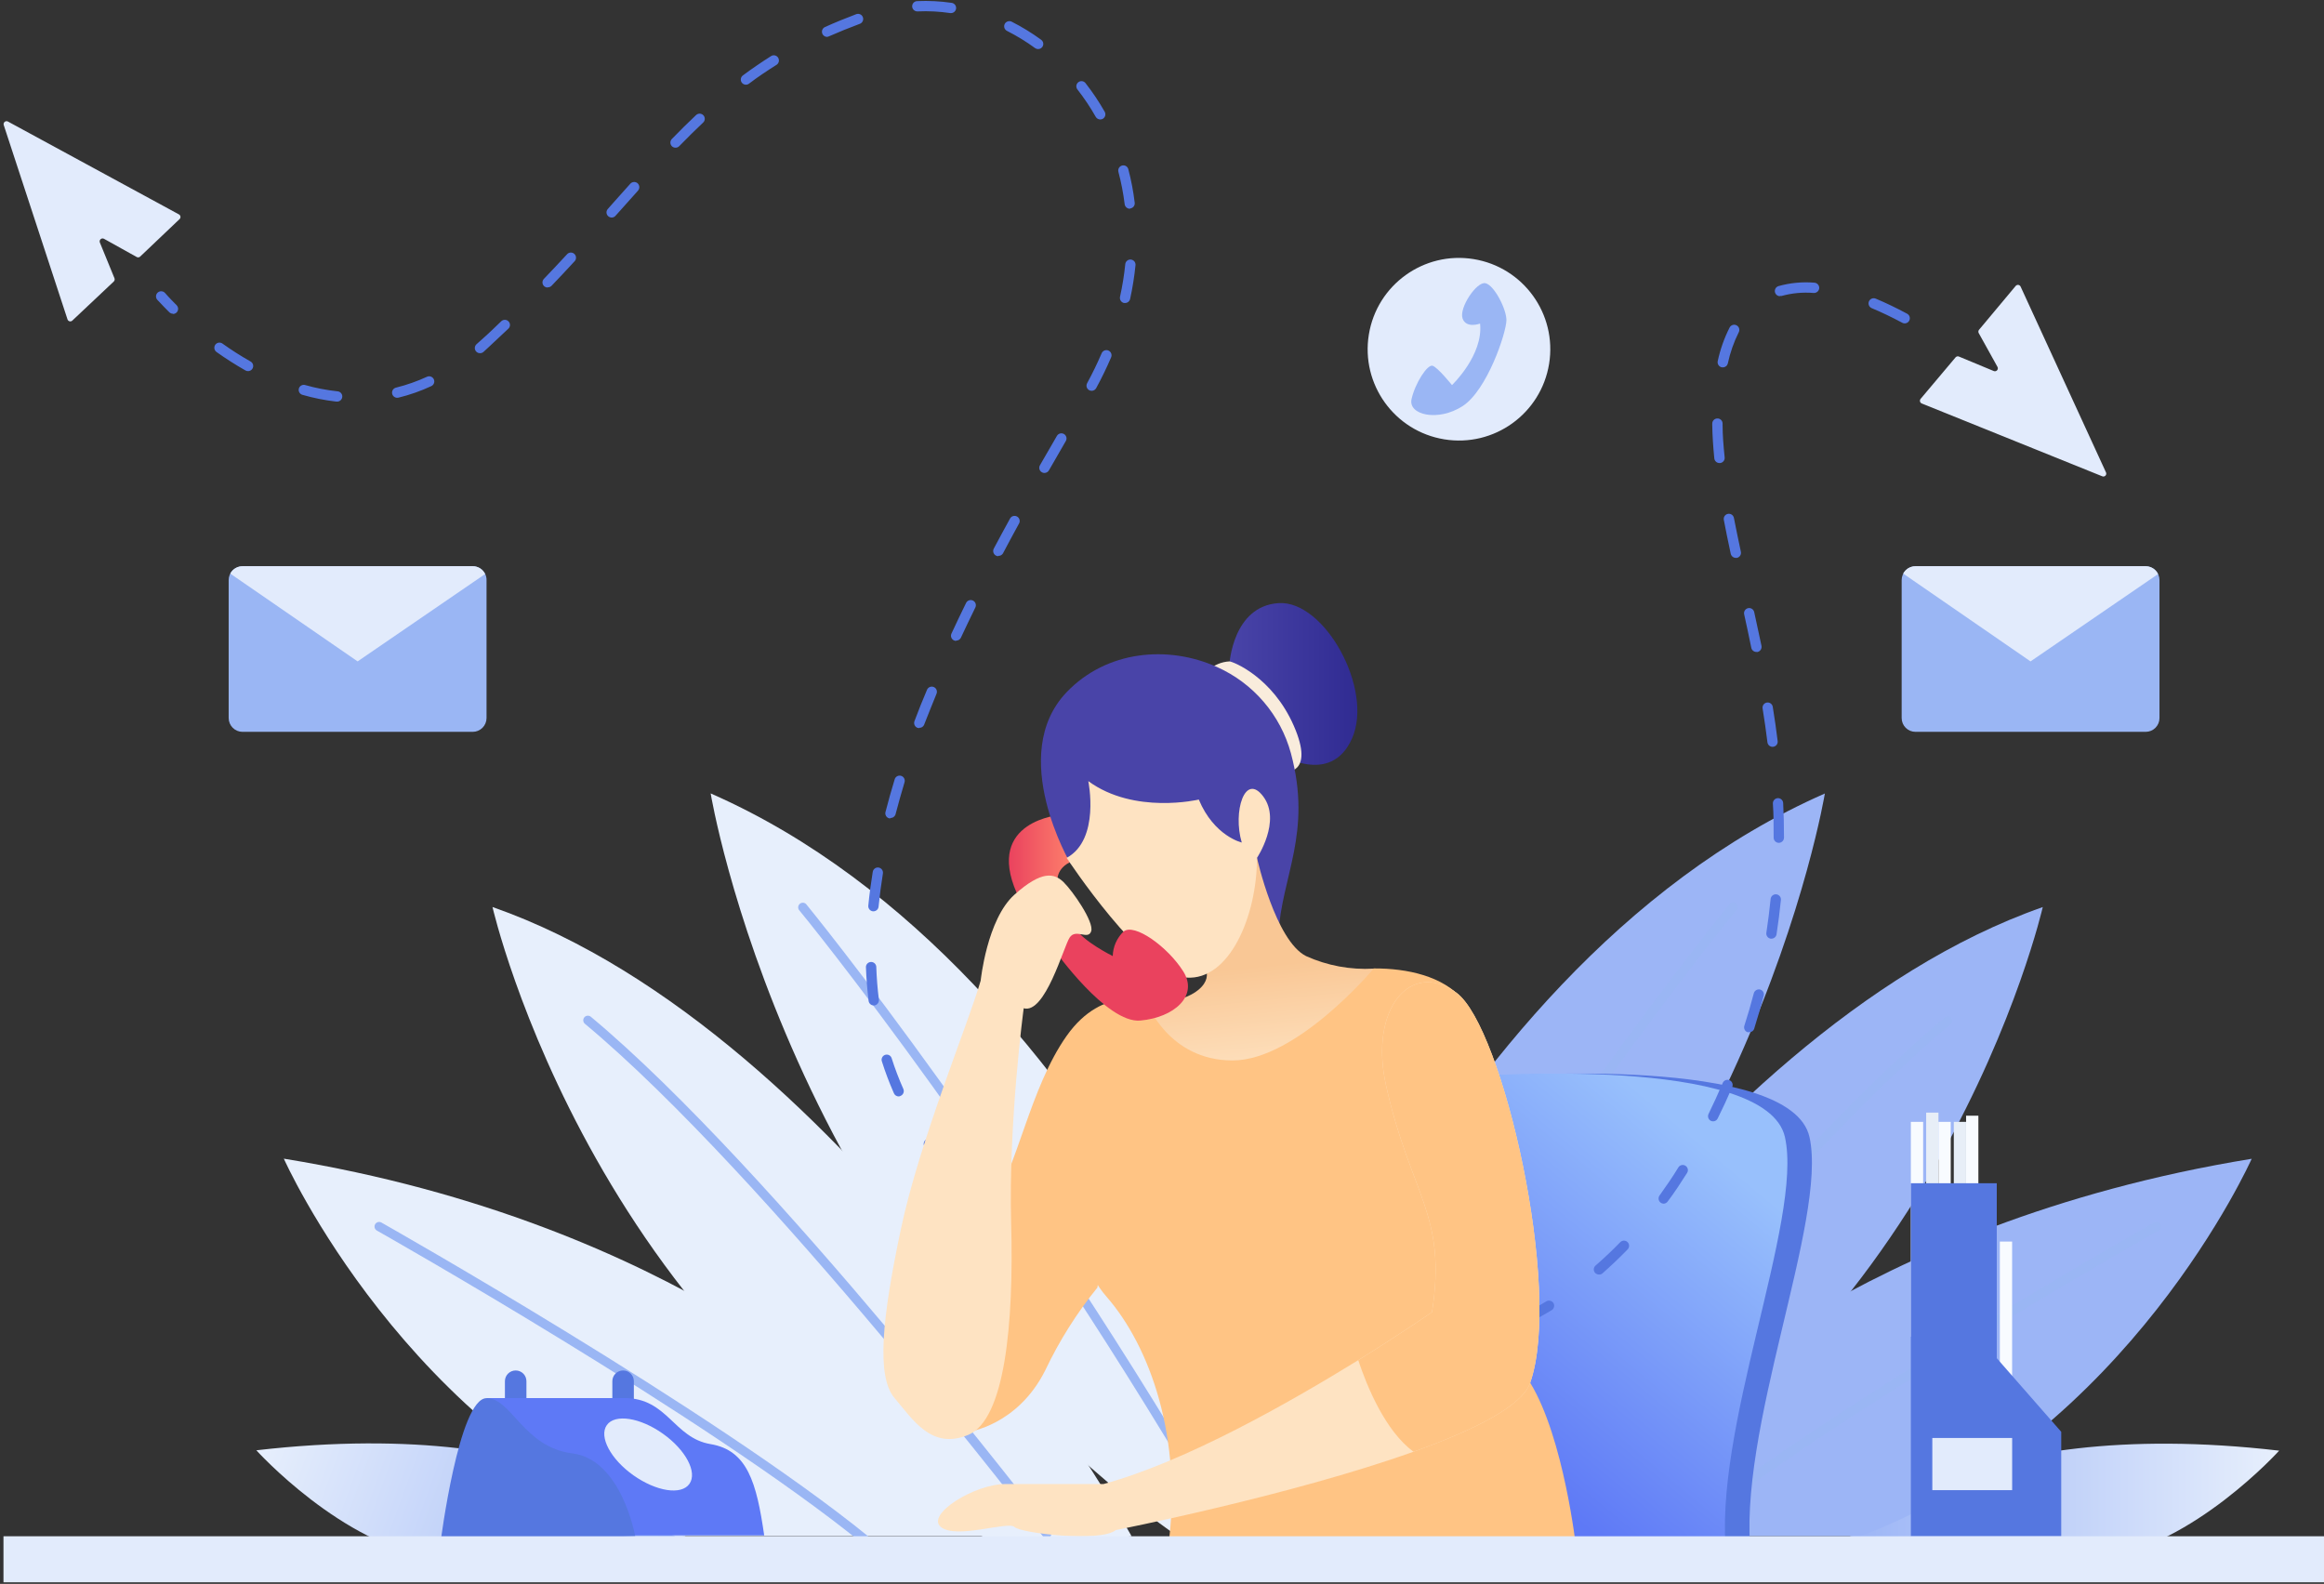 <svg width="515" height="351" viewBox="0 0 515 351" fill="none" xmlns="http://www.w3.org/2000/svg">
<rect x="0" y="0" width="515" height="351" fill="#333333" stroke="none"/>
<path d="M151.918 340.446C151.918 340.446 127.542 313.235 56.805 321.393C56.805 321.393 75.844 342.475 96.259 345.199L151.918 340.446Z" fill="url(#paint0_linear)"/>
<path d="M193.53 315.274C193.53 315.274 150.671 271.052 62.895 256.766C62.895 256.766 90.106 317.914 149.628 340.414H231.929L193.53 315.274Z" fill="url(#paint1_linear)"/>
<path d="M84.011 271.727C84.011 271.727 156.792 312.766 191.827 341.214Z" fill="url(#paint2_linear)"/>
<path d="M191.819 342.325C191.587 342.325 191.361 342.247 191.179 342.103C156.617 314.016 84.239 273.116 83.516 272.699C83.4 272.633 83.297 272.545 83.214 272.44C83.131 272.334 83.07 272.214 83.034 272.085C82.998 271.956 82.987 271.821 83.003 271.688C83.019 271.555 83.061 271.426 83.127 271.309C83.193 271.192 83.281 271.09 83.386 271.007C83.492 270.924 83.612 270.863 83.741 270.827C83.871 270.791 84.005 270.78 84.138 270.796C84.272 270.812 84.4 270.854 84.517 270.92C85.24 271.337 157.77 312.334 192.472 340.518C192.637 340.651 192.757 340.832 192.815 341.035C192.872 341.239 192.864 341.456 192.792 341.656C192.72 341.855 192.588 342.027 192.413 342.147C192.238 342.267 192.031 342.329 191.819 342.325V342.325Z" fill="#9AB6F4"/>
<path d="M250.765 340.447C250.765 340.447 188.755 228.892 109.137 201C109.137 201 132.262 302.354 223.415 343.157L250.765 340.447Z" fill="url(#paint3_linear)"/>
<path d="M231.953 339.974C231.953 339.974 171.082 260.175 130.266 226.168Z" fill="url(#paint4_linear)"/>
<path d="M231.959 340.928C231.803 340.928 231.648 340.892 231.508 340.822C231.368 340.752 231.247 340.65 231.153 340.524C230.542 339.732 169.879 260.434 129.619 226.885C129.41 226.712 129.28 226.463 129.255 226.194C129.23 225.924 129.313 225.655 129.487 225.447C129.66 225.239 129.909 225.108 130.178 225.083C130.448 225.058 130.717 225.142 130.925 225.315C171.353 259.016 232.168 338.495 232.779 339.274C232.892 339.426 232.96 339.607 232.977 339.796C232.993 339.985 232.957 340.175 232.872 340.345C232.787 340.515 232.657 340.658 232.496 340.758C232.335 340.859 232.149 340.912 231.959 340.914V340.928Z" fill="#9AB6F4"/>
<path d="M157.484 175.824C157.484 175.824 174.481 279.221 260.881 340.411H288.078C288.078 340.411 247.275 215.279 157.484 175.824Z" fill="url(#paint5_linear)"/>
<path d="M177.875 201C177.875 201 224.807 258.132 272.377 340.447Z" fill="url(#paint6_linear)"/>
<path d="M272.436 341.457C272.256 341.458 272.078 341.411 271.922 341.32C271.765 341.23 271.636 341.1 271.547 340.942C224.518 259.657 177.559 202.205 177.044 201.635C176.907 201.422 176.852 201.166 176.891 200.916C176.931 200.666 177.061 200.439 177.257 200.278C177.454 200.118 177.702 200.036 177.955 200.048C178.208 200.06 178.448 200.165 178.629 200.342C179.101 200.912 226.158 258.489 273.27 339.928C273.337 340.044 273.381 340.172 273.398 340.304C273.415 340.437 273.407 340.572 273.372 340.701C273.337 340.83 273.277 340.951 273.195 341.057C273.113 341.163 273.011 341.251 272.895 341.318C272.756 341.403 272.598 341.45 272.436 341.457V341.457Z" fill="#9AB6F4"/>
<path d="M409.953 340.459C409.953 340.459 434.343 313.248 505.067 321.475C505.067 321.475 486.027 342.558 465.612 345.282L409.953 340.459Z" fill="url(#paint7_linear)"/>
<path d="M368.34 315.287C368.34 315.287 411.2 271.079 498.976 256.793C498.976 256.793 471.765 317.942 412.242 340.441H329.914L368.34 315.287Z" fill="url(#paint8_linear)"/>
<path d="M477.855 271.758C477.855 271.758 405.074 312.797 370.039 341.245Z" fill="url(#paint9_linear)"/>
<path d="M370.041 342.323C370.28 342.321 370.51 342.238 370.694 342.086C405.257 314.014 477.635 273.1 478.358 272.683C478.476 272.619 478.581 272.532 478.665 272.427C478.75 272.322 478.812 272.201 478.848 272.071C478.885 271.941 478.894 271.805 478.877 271.672C478.859 271.538 478.815 271.409 478.747 271.293C478.68 271.177 478.592 271.075 478.486 270.993C478.38 270.911 478.259 270.851 478.13 270.816C478.001 270.781 477.866 270.772 477.733 270.79C477.601 270.807 477.473 270.851 477.357 270.918C476.634 271.321 404.104 312.318 369.402 340.502C369.206 340.672 369.081 340.909 369.053 341.167C369.025 341.425 369.095 341.684 369.249 341.892C369.34 342.018 369.459 342.123 369.596 342.197C369.733 342.272 369.885 342.315 370.041 342.323Z" fill="#9AB6F4"/>
<path d="M311.078 340.458C311.078 340.458 373.102 228.904 452.679 201.012C452.679 201.012 429.553 302.365 338.4 343.182L311.078 340.458Z" fill="url(#paint10_linear)"/>
<path d="M329.914 339.982C329.914 339.982 390.785 260.183 431.601 226.176Z" fill="url(#paint11_linear)"/>
<path d="M329.896 341.009C330.055 341.009 330.211 340.973 330.354 340.903C330.496 340.834 330.62 340.732 330.716 340.606C331.328 339.8 391.99 260.501 432.251 226.967C432.443 226.793 432.562 226.554 432.585 226.296C432.608 226.039 432.534 225.782 432.376 225.577C432.204 225.382 431.964 225.261 431.706 225.238C431.447 225.214 431.19 225.291 430.986 225.452C390.545 259.139 329.744 338.619 329.132 339.411C328.983 339.624 328.919 339.886 328.955 340.144C328.992 340.402 329.124 340.637 329.327 340.8C329.491 340.926 329.69 340.999 329.896 341.009V341.009Z" fill="#9AB6F4"/>
<path d="M404.39 175.844C404.39 175.844 387.379 279.241 300.993 340.445H273.782C273.782 340.445 314.598 215.299 404.39 175.844Z" fill="url(#paint12_linear)"/>
<path d="M383.991 201.012C383.991 201.012 337.045 258.158 289.488 340.458Z" fill="url(#paint13_linear)"/>
<path d="M289.436 341.471C289.615 341.472 289.791 341.427 289.947 341.339C290.103 341.251 290.233 341.124 290.325 340.971C337.354 259.671 384.313 202.233 384.827 201.663C384.912 201.56 384.976 201.441 385.015 201.313C385.054 201.186 385.067 201.052 385.054 200.919C385.041 200.786 385.002 200.657 384.94 200.539C384.877 200.421 384.791 200.317 384.688 200.232C384.585 200.147 384.466 200.083 384.339 200.044C384.211 200.005 384.077 199.992 383.944 200.005C383.811 200.018 383.682 200.057 383.564 200.119C383.446 200.182 383.342 200.268 383.257 200.371C382.784 200.94 335.728 258.504 288.616 339.942C288.483 340.175 288.446 340.451 288.514 340.711C288.581 340.97 288.747 341.193 288.977 341.332C289.119 341.41 289.275 341.457 289.436 341.471V341.471Z" fill="#9AB6F4"/>
<path d="M426.169 248.609H423.445V296.222H426.169V248.609Z" fill="#F8FBFF"/>
<path d="M429.564 246.562H426.84V294.175H429.564V246.562Z" fill="#E7EEF7"/>
<path d="M432.286 248.609H429.562V296.222H432.286V248.609Z" fill="#F8FBFF"/>
<path d="M435.685 248.609H432.961V296.222H435.685V248.609Z" fill="#E7EEF7"/>
<path d="M438.411 247.247H435.687V294.859H438.411V247.247Z" fill="#F8FBFF"/>
<path d="M445.887 275.137H443.164V322.749H445.887V275.137Z" fill="#F8FBFF"/>
<path d="M332.289 238.487C332.289 238.487 396.912 233.636 400.984 251.981C405.056 270.325 384.668 317.299 388.059 345.163H326.841C326.841 345.163 316.64 267.81 332.289 238.487Z" fill="#5577E0"/>
<path d="M326.84 238.485C326.84 238.485 391.463 233.635 395.548 252.008C399.634 270.38 379.219 317.325 382.624 345.19H321.475C321.475 345.19 311.205 267.809 326.84 238.485Z" fill="url(#paint14_linear)"/>
<path d="M423.445 340.439V262.211H442.485V300.985L456.771 317.3V340.439H423.445Z" fill="#5577E0"/>
<path d="M445.894 318.664H428.203V330.227H445.894V318.664Z" fill="#E2EBFC"/>
<path d="M114.28 314.585C113.647 314.585 113.039 314.334 112.59 313.885C112.142 313.437 111.89 312.829 111.89 312.195V306.08C111.89 305.767 111.952 305.457 112.072 305.167C112.193 304.878 112.369 304.616 112.591 304.395C112.813 304.174 113.077 303.999 113.367 303.881C113.657 303.762 113.967 303.702 114.28 303.704V303.704C114.911 303.704 115.515 303.954 115.961 304.4C116.407 304.845 116.657 305.45 116.657 306.08V312.195C116.657 312.827 116.407 313.432 115.962 313.88C115.516 314.328 114.912 314.582 114.28 314.585Z" fill="#5577E0"/>
<path d="M138.086 314.585C137.452 314.585 136.844 314.333 136.395 313.885C135.947 313.436 135.695 312.828 135.695 312.194V306.08C135.695 305.766 135.757 305.456 135.878 305.167C135.998 304.878 136.174 304.615 136.396 304.394C136.618 304.173 136.882 303.999 137.172 303.88C137.462 303.761 137.772 303.701 138.086 303.703V303.703C138.716 303.703 139.32 303.954 139.766 304.399C140.212 304.845 140.462 305.449 140.462 306.08V312.194C140.462 312.826 140.212 313.432 139.767 313.88C139.322 314.328 138.717 314.581 138.086 314.585Z" fill="#5577E0"/>
<path d="M107.824 309.82H138.398C147.932 309.82 149.28 318.659 157.452 320.021C165.624 321.383 167.653 328.526 169.348 340.256H124.14L107.824 309.82Z" fill="url(#paint15_linear)"/>
<path d="M97.622 341.804C97.622 341.804 101.694 309.84 107.823 309.84C113.382 309.84 115.981 320.722 126.862 322.084C137.744 323.446 140.76 340.429 140.76 340.429L97.622 341.804Z" fill="#5577E0"/>
<path d="M146.889 317.71C151.948 321.295 154.588 326.257 152.782 328.828C150.975 331.399 145.43 330.509 140.371 326.938C135.313 323.366 132.672 318.377 134.465 315.82C136.258 313.263 141.831 314.124 146.889 317.71Z" fill="#E2EBFC"/>
<path d="M38.335 69.525C38.035 69.524 37.747 69.41 37.529 69.205C35.819 67.51 34.888 66.426 34.847 66.426C34.748 66.312 34.674 66.18 34.627 66.037C34.58 65.894 34.562 65.743 34.574 65.594C34.585 65.444 34.627 65.298 34.695 65.164C34.763 65.03 34.857 64.911 34.972 64.814C35.203 64.619 35.502 64.523 35.803 64.546C36.105 64.57 36.385 64.711 36.584 64.939C36.584 64.939 37.501 66.009 39.141 67.635C39.3 67.794 39.409 67.997 39.453 68.218C39.497 68.439 39.474 68.669 39.388 68.877C39.302 69.085 39.156 69.263 38.968 69.388C38.781 69.514 38.56 69.581 38.335 69.581V69.525Z" fill="#5577E0"/>
<path d="M210.51 260.517C210.35 260.518 210.192 260.484 210.046 260.42C209.9 260.355 209.769 260.261 209.662 260.142C207.98 258.243 206.398 256.258 204.923 254.194C204.832 254.072 204.765 253.933 204.728 253.785C204.69 253.637 204.682 253.483 204.704 253.332C204.726 253.181 204.778 253.036 204.856 252.905C204.934 252.774 205.037 252.659 205.159 252.568C205.281 252.477 205.42 252.411 205.568 252.373C205.716 252.336 205.87 252.328 206.021 252.349C206.172 252.371 206.317 252.423 206.448 252.501C206.579 252.579 206.694 252.682 206.785 252.804C208.213 254.805 209.744 256.73 211.371 258.572C211.471 258.684 211.548 258.815 211.597 258.956C211.646 259.098 211.667 259.248 211.658 259.398C211.648 259.548 211.61 259.694 211.544 259.829C211.478 259.964 211.387 260.085 211.274 260.184C211.071 260.389 210.798 260.508 210.51 260.517V260.517ZM199.183 242.979C198.948 242.984 198.718 242.918 198.521 242.789C198.325 242.66 198.173 242.474 198.085 242.256C197.062 239.935 196.166 237.56 195.403 235.141C195.327 234.858 195.363 234.557 195.503 234.299C195.643 234.042 195.877 233.849 196.156 233.759C196.435 233.67 196.737 233.691 197.001 233.819C197.264 233.947 197.469 234.171 197.571 234.446C198.315 236.785 199.187 239.082 200.184 241.325C200.306 241.604 200.313 241.919 200.204 242.203C200.094 242.486 199.877 242.715 199.6 242.84C199.472 242.914 199.33 242.961 199.183 242.979V242.979ZM193.624 222.814C193.346 222.813 193.076 222.711 192.867 222.527C192.657 222.343 192.522 222.089 192.485 221.813C192.179 219.367 191.984 216.81 191.887 214.253C191.906 213.968 192.03 213.701 192.235 213.502C192.44 213.304 192.711 213.188 192.996 213.178C193.281 213.167 193.56 213.263 193.779 213.446C193.997 213.629 194.14 213.887 194.18 214.17C194.264 216.671 194.458 219.145 194.764 221.535C194.796 221.836 194.709 222.138 194.522 222.377C194.336 222.615 194.063 222.772 193.763 222.814H193.624ZM193.555 201.954H193.444C193.142 201.922 192.866 201.773 192.673 201.539C192.481 201.305 192.388 201.005 192.415 200.703C192.652 198.257 192.985 195.742 193.402 193.198C193.426 193.051 193.478 192.909 193.557 192.781C193.635 192.654 193.738 192.543 193.859 192.455C193.981 192.367 194.118 192.304 194.264 192.27C194.409 192.235 194.56 192.23 194.708 192.253C195.008 192.304 195.275 192.472 195.452 192.719C195.629 192.966 195.702 193.273 195.653 193.574C195.25 196.061 194.931 198.535 194.694 200.925C194.664 201.207 194.531 201.467 194.321 201.657C194.11 201.846 193.838 201.952 193.555 201.954V201.954ZM197.321 181.344C197.229 181.358 197.135 181.358 197.043 181.344C196.898 181.307 196.761 181.241 196.642 181.151C196.522 181.061 196.421 180.948 196.345 180.819C196.269 180.69 196.219 180.547 196.198 180.399C196.177 180.25 196.186 180.099 196.223 179.954C196.835 177.578 197.516 175.132 198.266 172.686C198.355 172.396 198.554 172.154 198.821 172.012C199.089 171.87 199.401 171.84 199.691 171.928C199.98 172.017 200.222 172.217 200.364 172.484C200.506 172.751 200.536 173.064 200.448 173.353C199.711 175.771 199.058 178.175 198.433 180.524C198.349 180.749 198.197 180.943 197.997 181.077C197.798 181.212 197.561 181.281 197.321 181.274V181.344ZM203.714 161.359C203.577 161.356 203.441 161.333 203.311 161.29C203.029 161.181 202.801 160.965 202.676 160.69C202.551 160.414 202.54 160.101 202.644 159.817C203.505 157.524 204.436 155.161 205.423 152.868C205.48 152.729 205.563 152.603 205.668 152.497C205.774 152.39 205.899 152.306 206.037 152.247C206.175 152.189 206.323 152.159 206.473 152.158C206.623 152.157 206.772 152.186 206.91 152.243C207.049 152.299 207.175 152.383 207.282 152.488C207.388 152.593 207.473 152.719 207.531 152.857C207.589 152.995 207.619 153.143 207.62 153.293C207.621 153.443 207.592 153.591 207.536 153.73C206.577 156.065 205.659 158.413 204.756 160.678C204.658 160.869 204.509 161.028 204.324 161.136C204.139 161.244 203.928 161.298 203.714 161.29V161.359ZM211.885 142.028C211.717 142.026 211.551 141.988 211.399 141.917C211.263 141.854 211.141 141.765 211.039 141.655C210.937 141.545 210.859 141.416 210.807 141.275C210.755 141.134 210.732 140.985 210.738 140.835C210.744 140.685 210.78 140.538 210.843 140.402C211.872 138.179 212.97 135.899 214.081 133.62C214.214 133.347 214.45 133.139 214.736 133.04C215.023 132.941 215.337 132.959 215.61 133.092C215.883 133.225 216.092 133.46 216.191 133.747C216.29 134.034 216.271 134.348 216.138 134.621C215.026 136.886 213.942 139.165 212.914 141.361C212.814 141.546 212.665 141.699 212.484 141.805C212.302 141.91 212.095 141.963 211.885 141.959V142.028ZM221.238 123.253C221.055 123.253 220.874 123.21 220.71 123.128C220.44 122.986 220.236 122.742 220.145 122.45C220.054 122.158 220.082 121.842 220.224 121.571C221.364 119.431 222.559 117.207 223.796 114.97C223.862 114.83 223.956 114.705 224.072 114.603C224.188 114.501 224.324 114.423 224.471 114.375C224.618 114.327 224.774 114.31 224.928 114.324C225.082 114.338 225.232 114.383 225.368 114.457C225.504 114.53 225.623 114.631 225.719 114.752C225.815 114.874 225.885 115.014 225.926 115.163C225.966 115.313 225.975 115.469 225.953 115.622C225.931 115.775 225.878 115.922 225.797 116.054C224.574 118.291 223.379 120.501 222.253 122.641C222.146 122.812 221.996 122.953 221.818 123.048C221.64 123.143 221.44 123.19 221.238 123.183V123.253ZM231.439 104.811C231.243 104.816 231.049 104.763 230.883 104.658C230.751 104.586 230.635 104.488 230.541 104.37C230.448 104.252 230.379 104.116 230.339 103.971C230.299 103.826 230.288 103.674 230.308 103.525C230.327 103.375 230.376 103.231 230.452 103.102C231.722 100.896 232.972 98.733 234.205 96.611C234.278 96.479 234.377 96.363 234.496 96.269C234.615 96.175 234.751 96.106 234.897 96.066C235.043 96.026 235.195 96.015 235.345 96.034C235.495 96.053 235.64 96.102 235.771 96.177C235.902 96.253 236.017 96.354 236.108 96.475C236.2 96.595 236.267 96.732 236.305 96.879C236.342 97.025 236.351 97.178 236.329 97.328C236.307 97.477 236.256 97.621 236.178 97.751C234.941 99.877 233.704 102.031 232.44 104.241C232.337 104.415 232.191 104.56 232.016 104.66C231.84 104.76 231.641 104.812 231.439 104.811V104.811ZM74.663 88.996H74.524C71.98 88.706 69.465 88.204 67.005 87.495C66.72 87.411 66.478 87.218 66.333 86.958C66.187 86.699 66.149 86.392 66.227 86.105C66.267 85.963 66.335 85.829 66.426 85.713C66.518 85.597 66.631 85.5 66.76 85.428C66.889 85.356 67.031 85.309 67.178 85.292C67.325 85.275 67.474 85.287 67.617 85.327C69.959 85.991 72.353 86.456 74.774 86.716C74.923 86.725 75.07 86.762 75.205 86.827C75.34 86.892 75.461 86.983 75.561 87.094C75.661 87.206 75.738 87.336 75.788 87.478C75.838 87.619 75.859 87.769 75.851 87.919C75.843 88.068 75.805 88.215 75.74 88.35C75.675 88.485 75.584 88.606 75.473 88.706C75.361 88.806 75.231 88.883 75.09 88.933C74.948 88.983 74.798 89.004 74.649 88.996H74.663ZM88.046 88.148C87.763 88.155 87.487 88.057 87.273 87.872C87.058 87.687 86.92 87.429 86.885 87.148C86.851 86.867 86.922 86.584 87.085 86.352C87.248 86.121 87.492 85.958 87.768 85.897C90.122 85.312 92.416 84.507 94.619 83.492C94.894 83.365 95.208 83.352 95.492 83.457C95.632 83.508 95.762 83.587 95.872 83.689C95.982 83.79 96.071 83.912 96.134 84.048C96.197 84.184 96.233 84.331 96.239 84.481C96.245 84.631 96.221 84.78 96.17 84.921C96.118 85.061 96.039 85.191 95.938 85.301C95.836 85.411 95.714 85.5 95.578 85.563C93.245 86.651 90.81 87.508 88.31 88.12C88.224 88.143 88.135 88.152 88.046 88.148V88.148ZM241.904 86.605C241.707 86.605 241.513 86.553 241.342 86.456C241.17 86.358 241.027 86.218 240.926 86.049C240.826 85.879 240.77 85.686 240.766 85.489C240.762 85.292 240.809 85.097 240.903 84.924C242.098 82.728 243.182 80.49 244.127 78.281C244.247 78.002 244.473 77.783 244.754 77.671C245.036 77.559 245.35 77.563 245.628 77.683C245.907 77.803 246.126 78.028 246.238 78.31C246.35 78.591 246.346 78.906 246.226 79.184C245.253 81.463 244.141 83.756 242.918 86.008C242.82 86.19 242.673 86.342 242.494 86.448C242.315 86.553 242.111 86.608 241.904 86.605V86.605ZM54.942 82.242C54.746 82.243 54.554 82.19 54.386 82.089C52.182 80.838 50.044 79.474 47.98 78.003C47.732 77.827 47.564 77.56 47.512 77.261C47.46 76.962 47.528 76.654 47.702 76.405C47.789 76.282 47.899 76.177 48.027 76.097C48.155 76.017 48.297 75.964 48.446 75.939C48.594 75.915 48.746 75.92 48.893 75.954C49.039 75.989 49.178 76.052 49.3 76.141C51.299 77.57 53.373 78.892 55.512 80.101C55.736 80.224 55.913 80.417 56.014 80.652C56.115 80.887 56.134 81.149 56.068 81.395C56.003 81.642 55.856 81.86 55.652 82.013C55.447 82.167 55.197 82.247 54.942 82.242V82.242ZM106.363 78.267C106.199 78.269 106.037 78.236 105.888 78.168C105.739 78.101 105.607 78.002 105.501 77.878C105.402 77.765 105.326 77.633 105.278 77.491C105.23 77.349 105.211 77.198 105.221 77.049C105.232 76.899 105.272 76.752 105.339 76.618C105.406 76.484 105.499 76.364 105.612 76.266C106.098 75.849 106.585 75.418 107.071 74.959C108.461 73.736 109.74 72.472 111.06 71.207C111.166 71.101 111.291 71.017 111.43 70.96C111.568 70.903 111.716 70.873 111.866 70.873C112.016 70.873 112.164 70.903 112.302 70.96C112.44 71.017 112.566 71.101 112.672 71.207C112.78 71.312 112.865 71.437 112.923 71.576C112.982 71.714 113.012 71.863 113.012 72.013C113.012 72.163 112.982 72.312 112.923 72.45C112.865 72.589 112.78 72.714 112.672 72.819C111.282 74.084 109.99 75.362 108.642 76.599C108.141 77.072 107.641 77.516 107.141 77.989C106.926 78.177 106.648 78.276 106.363 78.267V78.267ZM249.325 67.149H249.075C248.775 67.079 248.515 66.894 248.351 66.634C248.187 66.374 248.133 66.059 248.199 65.759C248.729 63.361 249.119 60.934 249.367 58.491C249.408 58.199 249.561 57.935 249.794 57.753C250.026 57.572 250.32 57.488 250.613 57.518C250.906 57.549 251.176 57.692 251.366 57.917C251.556 58.143 251.652 58.433 251.632 58.727C251.382 61.255 250.983 63.765 250.437 66.246C250.381 66.499 250.24 66.727 250.038 66.891C249.836 67.055 249.585 67.146 249.325 67.149V67.149ZM121.344 63.716C121.049 63.712 120.767 63.598 120.552 63.397C120.444 63.291 120.358 63.164 120.299 63.025C120.241 62.885 120.211 62.735 120.211 62.584C120.211 62.432 120.241 62.282 120.299 62.143C120.358 62.003 120.444 61.877 120.552 61.771C122.219 60.033 123.901 58.255 125.666 56.337C125.767 56.226 125.889 56.137 126.025 56.074C126.161 56.011 126.308 55.975 126.458 55.968C126.607 55.962 126.757 55.985 126.898 56.036C127.038 56.087 127.168 56.166 127.278 56.267C127.389 56.369 127.478 56.491 127.541 56.626C127.604 56.762 127.64 56.909 127.647 57.059C127.653 57.209 127.63 57.358 127.579 57.499C127.527 57.64 127.449 57.769 127.348 57.879C125.569 59.811 123.887 61.604 122.206 63.355C122.091 63.464 121.956 63.548 121.808 63.603C121.659 63.658 121.502 63.682 121.344 63.675V63.716ZM135.547 48.207C135.265 48.205 134.994 48.101 134.783 47.915C134.67 47.816 134.577 47.695 134.512 47.559C134.446 47.424 134.408 47.277 134.4 47.127C134.393 46.976 134.415 46.826 134.466 46.684C134.518 46.543 134.597 46.413 134.699 46.303L135.839 45.01L139.675 40.716C139.878 40.488 140.163 40.35 140.467 40.331C140.772 40.313 141.072 40.416 141.301 40.619C141.524 40.826 141.657 41.111 141.673 41.415C141.688 41.719 141.585 42.016 141.384 42.245L137.548 46.539L136.395 47.818C136.291 47.941 136.162 48.041 136.015 48.108C135.868 48.175 135.708 48.209 135.547 48.207ZM250.367 46.261C250.089 46.257 249.822 46.154 249.613 45.971C249.404 45.788 249.267 45.536 249.228 45.261C248.928 42.837 248.464 40.436 247.838 38.076C247.762 37.785 247.804 37.475 247.955 37.215C248.106 36.954 248.353 36.764 248.644 36.686C248.788 36.646 248.939 36.636 249.087 36.655C249.236 36.674 249.379 36.722 249.508 36.797C249.637 36.872 249.751 36.972 249.841 37.092C249.931 37.211 249.997 37.347 250.034 37.492C250.679 39.93 251.152 42.409 251.451 44.913C251.471 45.062 251.461 45.213 251.422 45.358C251.383 45.503 251.315 45.639 251.224 45.757C251.132 45.876 251.018 45.976 250.887 46.05C250.757 46.125 250.614 46.173 250.465 46.192L250.367 46.261ZM149.681 32.725C149.534 32.727 149.389 32.699 149.253 32.644C149.117 32.59 148.993 32.508 148.889 32.406C148.678 32.19 148.56 31.901 148.56 31.599C148.56 31.298 148.678 31.009 148.889 30.793C150.765 28.862 152.516 27.124 154.253 25.498C154.362 25.395 154.489 25.315 154.629 25.261C154.769 25.207 154.918 25.181 155.068 25.185C155.217 25.189 155.365 25.223 155.502 25.284C155.638 25.344 155.762 25.431 155.865 25.54C155.968 25.649 156.049 25.777 156.103 25.916C156.156 26.056 156.182 26.205 156.178 26.355C156.174 26.505 156.141 26.652 156.08 26.789C156.019 26.926 155.932 27.049 155.823 27.152C154.114 28.764 152.377 30.474 150.528 32.378C150.416 32.499 150.278 32.593 150.124 32.653C149.97 32.713 149.804 32.738 149.639 32.725H149.681ZM243.808 26.471C243.608 26.47 243.412 26.417 243.239 26.317C243.066 26.217 242.922 26.074 242.821 25.901C241.616 23.774 240.255 21.74 238.749 19.814C238.658 19.696 238.591 19.56 238.552 19.416C238.513 19.271 238.503 19.121 238.522 18.972C238.542 18.824 238.59 18.681 238.665 18.551C238.739 18.421 238.839 18.308 238.958 18.216C239.076 18.125 239.212 18.058 239.356 18.019C239.501 17.98 239.651 17.97 239.8 17.989C239.948 18.009 240.091 18.057 240.221 18.132C240.351 18.206 240.465 18.306 240.556 18.425C242.127 20.435 243.548 22.558 244.808 24.776C244.955 25.04 244.991 25.351 244.911 25.642C244.83 25.933 244.639 26.181 244.378 26.332C244.192 26.439 243.979 26.487 243.766 26.471H243.808ZM165.301 18.772C165.123 18.774 164.947 18.733 164.788 18.653C164.628 18.574 164.49 18.457 164.384 18.314C164.294 18.193 164.229 18.056 164.193 17.911C164.156 17.765 164.148 17.614 164.17 17.465C164.192 17.317 164.243 17.174 164.32 17.045C164.398 16.917 164.5 16.805 164.62 16.715C166.649 15.2 168.79 13.755 170.86 12.435C170.986 12.353 171.126 12.297 171.274 12.27C171.421 12.243 171.572 12.246 171.719 12.279C171.865 12.311 172.003 12.372 172.125 12.459C172.248 12.545 172.352 12.655 172.431 12.782C172.593 13.039 172.648 13.349 172.583 13.646C172.517 13.943 172.338 14.201 172.083 14.367C170.027 15.659 167.914 17.063 165.982 18.536C165.776 18.695 165.521 18.778 165.26 18.772H165.301ZM230.049 10.878C229.804 10.879 229.566 10.801 229.368 10.656C227.404 9.22 225.327 7.947 223.156 6.848C223.022 6.782 222.902 6.689 222.804 6.576C222.705 6.464 222.63 6.332 222.582 6.19C222.534 6.048 222.515 5.898 222.525 5.749C222.536 5.6 222.575 5.454 222.642 5.319C222.779 5.047 223.018 4.841 223.307 4.744C223.596 4.648 223.912 4.67 224.185 4.805C226.467 5.96 228.651 7.299 230.716 8.808C230.915 8.948 231.063 9.147 231.14 9.378C231.217 9.608 231.219 9.857 231.144 10.088C231.07 10.319 230.923 10.521 230.726 10.663C230.529 10.805 230.292 10.88 230.049 10.878V10.878ZM183.354 8.168C183.09 8.185 182.828 8.108 182.614 7.952C182.4 7.796 182.247 7.571 182.181 7.314C182.115 7.057 182.141 6.786 182.253 6.546C182.366 6.306 182.559 6.113 182.798 6C185.036 4.986 187.398 4.027 189.747 3.138C190.031 3.032 190.345 3.044 190.62 3.171C190.895 3.297 191.108 3.528 191.213 3.812C191.318 4.095 191.306 4.409 191.18 4.684C191.053 4.959 190.823 5.173 190.539 5.278C188.177 6.153 185.87 7.098 183.688 8.057C183.561 8.118 183.425 8.156 183.285 8.168H183.354ZM210.885 2.901H210.593C208.188 2.54 205.754 2.415 203.325 2.526C203.022 2.539 202.727 2.431 202.505 2.227C202.282 2.022 202.149 1.737 202.136 1.435C202.124 1.133 202.231 0.838 202.436 0.615C202.64 0.392 202.925 0.26 203.227 0.247C205.796 0.133 208.369 0.263 210.913 0.636C211.194 0.68 211.449 0.828 211.627 1.051C211.805 1.273 211.893 1.554 211.874 1.839C211.855 2.123 211.73 2.39 211.523 2.587C211.317 2.783 211.045 2.896 210.76 2.901H210.885Z" fill="#5577E0"/>
<path d="M223.452 272.195C223.214 272.192 222.981 272.12 222.784 271.986C221.742 271.222 220.714 270.43 219.713 269.638C219.572 269.556 219.45 269.445 219.356 269.312C219.261 269.18 219.196 269.028 219.165 268.868C219.134 268.708 219.138 268.543 219.176 268.385C219.214 268.227 219.286 268.078 219.386 267.95C219.486 267.821 219.613 267.716 219.758 267.641C219.902 267.565 220.061 267.522 220.224 267.513C220.386 267.505 220.549 267.531 220.701 267.591C220.852 267.65 220.99 267.742 221.103 267.859C222.062 268.623 223.076 269.387 224.091 270.138C224.284 270.28 224.428 270.481 224.501 270.71C224.573 270.939 224.572 271.185 224.496 271.413C224.421 271.641 224.275 271.84 224.08 271.98C223.885 272.121 223.65 272.196 223.41 272.195H223.452Z" fill="#5577E0"/>
<path d="M316.061 299.735C315.759 299.735 315.469 299.615 315.256 299.402C315.042 299.188 314.922 298.898 314.922 298.596C314.922 298.294 315.042 298.004 315.256 297.79C315.469 297.576 315.759 297.456 316.061 297.456C318.528 297.324 320.975 296.956 323.372 296.358C323.519 296.323 323.673 296.318 323.823 296.342C323.973 296.367 324.116 296.42 324.245 296.5C324.375 296.58 324.487 296.685 324.575 296.809C324.664 296.932 324.727 297.072 324.761 297.22C324.828 297.518 324.775 297.831 324.614 298.091C324.453 298.351 324.197 298.537 323.9 298.61C321.344 299.24 318.733 299.622 316.103 299.749L316.061 299.735ZM336.546 294.093C336.288 294.092 336.038 294.003 335.837 293.842C335.636 293.68 335.495 293.455 335.439 293.203C335.382 292.951 335.413 292.688 335.526 292.455C335.639 292.223 335.827 292.036 336.06 291.925C338.328 290.865 340.536 289.682 342.675 288.381C342.936 288.231 343.246 288.187 343.539 288.26C343.831 288.332 344.085 288.515 344.245 288.77C344.399 289.031 344.445 289.341 344.372 289.635C344.3 289.929 344.114 290.182 343.856 290.341C341.646 291.675 339.368 292.895 337.033 293.996C336.879 294.063 336.713 294.096 336.546 294.093V294.093ZM354.335 282.447C354.17 282.445 354.007 282.41 353.857 282.343C353.706 282.276 353.571 282.179 353.459 282.058C353.361 281.944 353.287 281.812 353.24 281.669C353.193 281.526 353.175 281.376 353.186 281.226C353.198 281.076 353.239 280.93 353.308 280.796C353.376 280.662 353.47 280.543 353.584 280.446C355.447 278.834 357.281 277.097 359.046 275.276C359.258 275.059 359.548 274.934 359.851 274.93C360.155 274.926 360.448 275.043 360.665 275.255C360.883 275.467 361.007 275.757 361.011 276.06C361.015 276.364 360.898 276.657 360.686 276.874C358.879 278.736 356.989 280.515 355.127 282.169C355.021 282.267 354.896 282.342 354.76 282.39C354.624 282.438 354.479 282.457 354.335 282.447V282.447ZM368.677 266.743C368.436 266.746 368.201 266.668 368.01 266.521C367.888 266.432 367.785 266.321 367.706 266.193C367.628 266.065 367.575 265.922 367.552 265.774C367.529 265.625 367.535 265.473 367.571 265.327C367.606 265.181 367.671 265.044 367.76 264.922C369.15 262.949 370.637 260.85 371.929 258.696C372.091 258.44 372.348 258.259 372.644 258.193C372.94 258.126 373.25 258.18 373.506 258.342C373.762 258.504 373.944 258.762 374.01 259.057C374.077 259.353 374.023 259.663 373.861 259.919C372.471 262.115 371.081 264.255 369.539 266.284C369.437 266.419 369.308 266.53 369.159 266.609C369.01 266.689 368.845 266.734 368.677 266.743V266.743ZM379.642 248.496C379.465 248.492 379.291 248.454 379.128 248.385C378.859 248.247 378.655 248.011 378.559 247.725C378.463 247.439 378.483 247.127 378.614 246.856C379.698 244.632 380.754 242.325 381.754 239.991C381.872 239.71 382.097 239.489 382.378 239.374C382.66 239.259 382.975 239.261 383.255 239.379C383.535 239.497 383.757 239.721 383.872 240.003C383.987 240.284 383.985 240.6 383.867 240.88C382.838 243.27 381.768 245.605 380.657 247.829C380.569 248.025 380.427 248.192 380.247 248.311C380.067 248.429 379.857 248.493 379.642 248.496V248.496ZM387.619 228.748C387.504 228.766 387.387 228.766 387.272 228.748C386.994 228.655 386.762 228.459 386.625 228.2C386.488 227.941 386.456 227.64 386.535 227.358C387.313 224.954 388.022 222.508 388.648 220.103C388.729 219.814 388.919 219.567 389.178 219.415C389.437 219.262 389.745 219.215 390.037 219.283C390.182 219.32 390.318 219.386 390.437 219.476C390.557 219.567 390.657 219.68 390.732 219.809C390.807 219.939 390.855 220.082 390.875 220.23C390.894 220.378 390.883 220.529 390.843 220.673C390.204 223.133 389.454 225.607 388.703 228.053C388.612 228.263 388.46 228.442 388.267 228.565C388.074 228.689 387.848 228.753 387.619 228.748V228.748ZM392.553 208.013H392.372C392.224 207.989 392.083 207.936 391.955 207.858C391.827 207.779 391.717 207.677 391.629 207.555C391.541 207.434 391.478 207.296 391.443 207.151C391.409 207.005 391.403 206.854 391.427 206.706C391.802 204.246 392.122 201.717 392.372 199.216C392.402 198.913 392.55 198.635 392.784 198.442C393.019 198.249 393.321 198.158 393.623 198.187C393.925 198.217 394.203 198.365 394.396 198.6C394.589 198.834 394.681 199.136 394.651 199.438C394.401 201.995 394.068 204.552 393.678 207.068C393.632 207.333 393.494 207.573 393.288 207.746C393.082 207.919 392.822 208.013 392.553 208.013V208.013ZM394.193 186.777C393.887 186.777 393.593 186.656 393.377 186.44C393.161 186.223 393.039 185.93 393.039 185.624V185.36C393.039 182.969 393.039 180.524 392.872 178.064C392.859 177.761 392.967 177.466 393.172 177.244C393.376 177.021 393.661 176.888 393.963 176.875C394.266 176.863 394.561 176.97 394.783 177.175C395.006 177.379 395.139 177.664 395.152 177.966C395.277 180.44 395.332 182.942 395.332 185.36V185.624C395.332 185.927 395.213 186.219 394.999 186.435C394.786 186.651 394.496 186.774 394.193 186.777V186.777ZM392.803 165.5C392.523 165.503 392.253 165.402 392.043 165.217C391.832 165.033 391.697 164.777 391.663 164.5C391.371 162.082 391.01 159.566 390.593 156.995C390.57 156.847 390.575 156.696 390.61 156.551C390.644 156.405 390.707 156.268 390.795 156.146C390.883 156.025 390.994 155.922 391.121 155.844C391.249 155.765 391.39 155.713 391.538 155.689C391.686 155.665 391.837 155.671 391.983 155.705C392.128 155.74 392.266 155.803 392.387 155.891C392.508 155.979 392.611 156.089 392.69 156.217C392.768 156.344 392.821 156.486 392.845 156.634C393.262 159.233 393.637 161.776 393.929 164.208C393.95 164.357 393.941 164.509 393.903 164.655C393.865 164.8 393.797 164.937 393.705 165.056C393.613 165.175 393.499 165.275 393.367 165.349C393.236 165.423 393.092 165.47 392.942 165.487L392.803 165.5ZM389.217 144.474C388.955 144.474 388.7 144.384 388.496 144.22C388.291 144.056 388.149 143.827 388.092 143.57C387.577 141.055 387.049 138.567 386.507 136.135C386.441 135.84 386.494 135.531 386.656 135.276C386.818 135.02 387.074 134.84 387.369 134.773C387.664 134.707 387.973 134.76 388.228 134.922C388.484 135.084 388.665 135.34 388.731 135.635C389.278 138.099 389.815 140.587 390.343 143.098C390.409 143.4 390.353 143.716 390.186 143.977C390.019 144.237 389.756 144.421 389.454 144.488L389.217 144.474ZM384.659 123.628C384.397 123.625 384.144 123.535 383.94 123.371C383.736 123.207 383.593 122.979 383.533 122.724C382.936 119.945 382.422 117.457 382.005 115.234C381.973 115.085 381.97 114.932 381.998 114.783C382.026 114.633 382.084 114.491 382.168 114.365C382.251 114.238 382.359 114.129 382.486 114.045C382.612 113.961 382.754 113.902 382.903 113.874C383.052 113.845 383.205 113.846 383.354 113.878C383.503 113.909 383.643 113.97 383.768 114.056C383.893 114.143 383.999 114.254 384.08 114.382C384.162 114.51 384.217 114.653 384.242 114.803C384.673 116.999 385.173 119.431 385.771 122.238C385.808 122.387 385.814 122.542 385.79 122.693C385.765 122.844 385.711 122.989 385.629 123.119C385.547 123.249 385.44 123.361 385.314 123.448C385.188 123.536 385.045 123.597 384.895 123.628H384.659ZM381.032 102.615C380.749 102.613 380.476 102.507 380.266 102.318C380.056 102.128 379.923 101.868 379.892 101.586C379.628 98.96 379.475 96.555 379.434 94.207V93.887C379.432 93.737 379.459 93.589 379.515 93.45C379.571 93.311 379.653 93.184 379.758 93.077C379.862 92.97 379.987 92.885 380.124 92.826C380.262 92.767 380.41 92.736 380.559 92.734C380.711 92.728 380.861 92.753 381.003 92.807C381.144 92.861 381.273 92.943 381.382 93.048C381.491 93.153 381.578 93.279 381.637 93.419C381.696 93.558 381.727 93.708 381.727 93.859V94.151C381.727 96.444 381.921 98.793 382.185 101.35C382.203 101.501 382.19 101.654 382.147 101.8C382.104 101.945 382.033 102.081 381.937 102.199C381.841 102.317 381.723 102.414 381.589 102.486C381.455 102.557 381.308 102.601 381.157 102.615H381.032ZM381.768 81.393H381.518C381.37 81.359 381.23 81.296 381.107 81.207C380.983 81.119 380.879 81.007 380.799 80.878C380.718 80.749 380.665 80.605 380.64 80.455C380.616 80.305 380.622 80.151 380.657 80.004C381.207 77.427 382.09 74.932 383.283 72.582C383.352 72.449 383.446 72.331 383.56 72.234C383.674 72.137 383.806 72.064 383.949 72.018C384.091 71.972 384.242 71.955 384.391 71.967C384.54 71.979 384.686 72.021 384.819 72.089C384.952 72.157 385.07 72.251 385.167 72.366C385.264 72.48 385.338 72.612 385.384 72.755C385.429 72.897 385.447 73.048 385.434 73.197C385.422 73.346 385.381 73.492 385.312 73.625C384.208 75.828 383.39 78.163 382.88 80.573C382.815 80.814 382.673 81.027 382.474 81.178C382.275 81.329 382.032 81.41 381.782 81.407L381.768 81.393ZM422.071 71.665C421.886 71.667 421.703 71.619 421.543 71.526C419.208 70.275 416.929 69.192 414.775 68.288C414.636 68.231 414.51 68.146 414.404 68.04C414.298 67.934 414.213 67.808 414.156 67.669C414.099 67.531 414.069 67.382 414.069 67.232C414.069 67.082 414.099 66.933 414.156 66.794C414.214 66.656 414.298 66.529 414.404 66.423C414.51 66.317 414.636 66.233 414.775 66.176C414.914 66.118 415.063 66.089 415.213 66.089C415.363 66.089 415.511 66.118 415.65 66.176C417.888 67.107 420.222 68.233 422.599 69.511C422.829 69.629 423.012 69.82 423.118 70.055C423.225 70.29 423.248 70.554 423.185 70.804C423.123 71.054 422.977 71.275 422.772 71.432C422.567 71.588 422.315 71.671 422.057 71.665H422.071ZM394.457 65.634C394.18 65.637 393.911 65.54 393.701 65.36C393.491 65.18 393.353 64.93 393.314 64.655C393.275 64.381 393.337 64.103 393.488 63.871C393.64 63.639 393.87 63.47 394.137 63.396C396.716 62.675 399.404 62.421 402.072 62.646C402.376 62.667 402.659 62.808 402.859 63.037C403.06 63.266 403.162 63.565 403.143 63.869C403.114 64.169 402.971 64.446 402.743 64.643C402.515 64.84 402.22 64.941 401.92 64.925C399.518 64.721 397.099 64.947 394.776 65.592C394.656 65.605 394.534 65.6 394.415 65.578L394.457 65.634Z" fill="#5577E0"/>
<path d="M254.756 222.076C254.756 222.076 244.542 217.99 236.37 229.552C228.198 241.115 225.488 258.806 219.373 267.645C213.259 276.484 214.607 317.301 214.607 317.301C214.607 317.301 225.488 315.911 231.617 303.695C234.727 297.137 238.609 290.974 243.18 285.337L249.976 243.839L254.756 222.076Z" fill="url(#paint16_linear)"/>
<path d="M234.347 195.545C234.347 195.545 233.735 192.363 237.738 190.792C241.74 189.222 235.028 180.578 235.028 180.578C235.028 180.578 218.24 181.828 225.3 197.88C232.36 213.931 234.347 195.545 234.347 195.545Z" fill="url(#paint17_linear)"/>
<path d="M249.979 222.076C249.979 222.076 251.368 223.466 247.269 244.52C243.169 265.575 235.706 276.485 245.226 287.38C254.745 298.276 262.222 318.663 258.831 343.15H349.289C349.289 343.15 346.579 318.663 339.089 306.42L324.121 221.409C319.716 216.35 311.933 214.572 304.401 214.613C304.401 214.599 283.999 230.915 249.979 222.076Z" fill="url(#paint18_linear)"/>
<path d="M272.438 147.259C272.438 147.259 273.118 134.335 283.319 133.654C293.52 132.973 304.402 152.707 299.635 163.589C294.868 174.471 283.319 166.98 283.319 166.98L272.438 147.259Z" fill="url(#paint19_linear)"/>
<path d="M267.675 148.613C268.972 147.388 270.661 146.664 272.442 146.57C273.123 146.57 281.962 149.975 286.715 160.857C291.468 171.738 284.686 171.057 284.686 171.057L267.675 148.613Z" fill="#F9ECDC"/>
<path d="M237.246 191.411C237.246 191.411 223.057 167.299 236.37 153.388C245.195 144.174 258.787 142.882 269.724 147.829C273.691 149.605 277.215 152.239 280.041 155.541C282.867 158.843 284.925 162.731 286.067 166.924C290.82 184.616 284.025 194.135 283.288 207.06L237.246 191.411Z" fill="url(#paint20_linear)"/>
<path d="M278.548 190.113C278.548 190.113 282.633 208.472 289.429 211.877C294.122 213.995 299.256 214.949 304.397 214.656C304.397 214.656 287.386 235.002 273.128 235.002C258.869 235.002 254.074 222.077 254.074 222.077C254.074 222.077 261.551 222.758 265.637 219.298C269.723 215.837 265.637 212.502 265.637 212.502L278.548 190.113Z" fill="url(#paint21_linear)"/>
<path d="M236.371 190.112C236.371 190.112 253.382 215.961 262.901 216.642C272.421 217.323 278.55 203.037 278.55 190.112C278.55 190.112 283.997 181.94 279.939 176.506C275.881 171.073 273.144 179.897 275.173 186.707C275.173 186.707 269.058 185.317 265.653 177.187C265.653 177.187 251.366 180.578 241.166 173.102C241.166 173.102 243.862 186.026 236.371 190.112Z" fill="url(#paint22_linear)"/>
<path d="M233.66 210.512C233.66 210.512 245.222 226.842 252.699 226.161C260.176 225.48 265.624 220.713 262.219 215.279C258.814 209.845 251.323 204.439 248.961 206.454C247.487 207.878 246.633 209.826 246.584 211.874C246.584 211.874 239.775 208.469 238.413 205.746C237.051 203.022 233.66 210.512 233.66 210.512Z" fill="url(#paint23_linear)"/>
<path d="M226.853 223.439C226.853 223.439 223.462 248.607 224.073 271.051C224.685 293.495 222.683 314.592 214.553 317.983C206.423 321.374 202.31 314.592 198.238 309.825C194.166 305.058 195.458 292.147 199.628 272.413C203.797 252.679 214.595 226.843 217.319 217.31C217.319 217.31 218.709 203.718 224.796 198.27C230.883 192.823 233.648 193.504 235.691 195.491C237.734 197.478 242.487 204.33 241.806 206.373C241.125 208.415 238.401 205.692 237.039 207.762C235.677 209.833 231.619 224.801 226.853 223.439Z" fill="url(#paint24_linear)"/>
<path d="M339.089 306.428C337.297 311.598 326.665 316.92 313.226 321.715C286.001 331.443 247.269 339.073 247.269 339.073C243.864 341.852 226.173 339.754 224.811 338.392C223.449 337.03 211.886 341.171 208.496 338.392C205.105 335.612 215.972 328.872 222.782 328.872H244.545C262.765 323.897 285.765 310.806 300.983 301.425C310.711 295.366 317.326 290.779 317.326 290.779C320.731 269.002 312.559 264.93 307.125 240.443C303.387 223.641 312.559 212.551 322.774 220.028C332.988 227.505 346.302 285.693 339.089 306.428Z" fill="url(#paint25_linear)"/>
<path d="M339.095 306.428C337.302 311.598 326.671 316.921 313.232 321.716C306.964 317.102 302.92 307.234 300.988 301.425C310.716 295.366 317.332 290.78 317.332 290.78C320.736 269.003 312.565 264.931 307.131 240.444C303.393 223.642 312.565 212.551 322.779 220.028C332.994 227.505 346.308 285.693 339.095 306.428Z" fill="url(#paint26_linear)"/>
<path d="M515.001 340.445H0.77V350.646H515.001V340.445Z" fill="#E2EBFC"/>
<path d="M343.282 80.632C345.073 69.601 337.582 59.207 326.551 57.417C315.52 55.626 305.126 63.117 303.336 74.148C301.545 85.179 309.036 95.573 320.067 97.363C331.098 99.154 341.492 91.663 343.282 80.632Z" fill="#E2EBFC"/>
<path d="M327.987 71.707C327.987 71.707 324.874 72.874 324.096 70.539C323.317 68.205 327.209 62.368 329.154 62.757C331.1 63.146 333.824 68.469 333.824 70.928C333.824 73.708 329.543 86.507 324.096 90.01C318.648 93.512 312.019 91.955 312.797 88.453C313.575 84.951 316.313 80.671 317.48 81.06C318.648 81.449 321.761 85.34 321.761 85.34C321.761 85.34 328.723 78.725 327.987 71.707Z" fill="#9AB6F4"/>
<path d="M478.542 128.55V159.124C478.542 159.935 478.22 160.712 477.647 161.286C477.073 161.859 476.296 162.181 475.485 162.181H424.468C423.657 162.181 422.879 161.859 422.306 161.286C421.732 160.712 421.41 159.935 421.41 159.124V128.55C421.41 127.739 421.732 126.961 422.306 126.388C422.879 125.814 423.657 125.492 424.468 125.492H475.485C475.886 125.492 476.284 125.571 476.655 125.725C477.026 125.879 477.363 126.104 477.647 126.388C477.931 126.672 478.156 127.009 478.31 127.38C478.463 127.751 478.542 128.148 478.542 128.55V128.55Z" fill="#9AB6F4"/>
<path d="M478.233 127.21L449.966 146.569L421.754 127.113C422.012 126.617 422.401 126.202 422.879 125.912C423.357 125.623 423.905 125.471 424.464 125.473H475.481C476.057 125.472 476.622 125.635 477.109 125.943C477.596 126.25 477.986 126.69 478.233 127.21V127.21Z" fill="#E2EBFC"/>
<path d="M107.818 128.55V159.124C107.814 159.937 107.489 160.714 106.914 161.287C106.338 161.86 105.559 162.182 104.747 162.182H53.743C52.931 162.182 52.152 161.86 51.576 161.287C51.001 160.714 50.675 159.937 50.672 159.124V128.55C50.672 128.147 50.751 127.749 50.906 127.377C51.06 127.005 51.287 126.667 51.572 126.383C51.858 126.099 52.196 125.874 52.569 125.721C52.941 125.569 53.341 125.491 53.743 125.493H104.747C105.327 125.482 105.897 125.639 106.39 125.945C106.883 126.251 107.278 126.692 107.526 127.216C107.73 127.631 107.83 128.088 107.818 128.55V128.55Z" fill="#9AB6F4"/>
<path d="M107.502 127.21L79.249 146.569L51.023 127.112C51.289 126.608 51.69 126.187 52.18 125.898C52.671 125.608 53.233 125.461 53.803 125.472H104.806C105.374 125.479 105.928 125.646 106.404 125.953C106.881 126.26 107.262 126.696 107.502 127.21V127.21Z" fill="#E2EBFC"/>
<path d="M30.287 56.95L23.046 52.919C22.928 52.855 22.792 52.829 22.659 52.844C22.525 52.86 22.399 52.916 22.299 53.006C22.198 53.096 22.128 53.215 22.098 53.346C22.067 53.477 22.078 53.614 22.129 53.739L25.367 61.661C25.416 61.783 25.427 61.917 25.4 62.045C25.372 62.174 25.308 62.291 25.214 62.383L16.028 71.041C15.948 71.117 15.851 71.172 15.745 71.2C15.639 71.229 15.527 71.23 15.42 71.203C15.314 71.177 15.215 71.124 15.134 71.05C15.054 70.975 14.993 70.882 14.958 70.778L0.824 27.695C0.787 27.572 0.788 27.441 0.825 27.318C0.863 27.195 0.936 27.085 1.036 27.004C1.135 26.922 1.256 26.872 1.384 26.859C1.513 26.846 1.642 26.871 1.755 26.931L39.654 47.513C39.743 47.562 39.82 47.632 39.878 47.717C39.936 47.801 39.973 47.898 39.986 47.999C40 48.101 39.989 48.204 39.956 48.3C39.922 48.397 39.866 48.484 39.792 48.556L31.023 56.894C30.92 56.977 30.795 57.026 30.663 57.036C30.532 57.046 30.401 57.016 30.287 56.95V56.95Z" fill="#E2EBFC"/>
<path d="M434.176 79.047L441.833 82.229C441.956 82.277 442.091 82.287 442.22 82.256C442.349 82.226 442.465 82.157 442.554 82.06C442.643 81.962 442.7 81.839 442.717 81.708C442.735 81.577 442.713 81.444 442.653 81.326L438.484 73.808C438.423 73.694 438.397 73.564 438.409 73.436C438.421 73.307 438.472 73.185 438.553 73.085L446.683 63.357C446.755 63.275 446.846 63.212 446.948 63.174C447.049 63.136 447.159 63.124 447.267 63.139C447.374 63.154 447.477 63.196 447.564 63.261C447.651 63.325 447.721 63.411 447.767 63.51L466.682 104.674C466.74 104.79 466.762 104.922 466.743 105.052C466.724 105.181 466.666 105.302 466.577 105.397C466.487 105.493 466.371 105.558 466.243 105.585C466.115 105.613 465.982 105.6 465.862 105.549L425.865 89.414C425.771 89.376 425.686 89.316 425.619 89.24C425.552 89.163 425.504 89.072 425.478 88.973C425.452 88.875 425.45 88.772 425.472 88.672C425.493 88.572 425.537 88.479 425.601 88.4L433.384 79.158C433.486 79.056 433.618 78.99 433.761 78.971C433.904 78.95 434.049 78.977 434.176 79.047V79.047Z" fill="#E2EBFC"/>
<defs>
<linearGradient id="paint0_linear" x1="58.431" y1="316.932" x2="148.541" y2="349.73" gradientUnits="userSpaceOnUse">
<stop stop-color="#E7EFFC"/>
<stop offset="1" stop-color="#9CB5F6"/>
</linearGradient>
<linearGradient id="paint1_linear" x1="57600.4" y1="29379.8" x2="73344.7" y2="40959.8" gradientUnits="userSpaceOnUse">
<stop stop-color="#E7EFFC"/>
<stop offset="1" stop-color="#9CB5F6"/>
</linearGradient>
<linearGradient id="paint2_linear" x1="38619.6" y1="24857.6" x2="46448.1" y2="29279.9" gradientUnits="userSpaceOnUse">
<stop stop-color="#E7EFFC"/>
<stop offset="1" stop-color="#9CB5F6"/>
</linearGradient>
<linearGradient id="paint3_linear" x1="52143.4" y1="46438.8" x2="69468.3" y2="52720.5" gradientUnits="userSpaceOnUse">
<stop stop-color="#E7EFFC"/>
<stop offset="1" stop-color="#9CB5F6"/>
</linearGradient>
<linearGradient id="paint4_linear" x1="39312.4" y1="38443.3" x2="48782.2" y2="41523.4" gradientUnits="userSpaceOnUse">
<stop stop-color="#E7EFFC"/>
<stop offset="1" stop-color="#9CB5F6"/>
</linearGradient>
<linearGradient id="paint5_linear" x1="52277.5" y1="52107.9" x2="68801.9" y2="56880.3" gradientUnits="userSpaceOnUse">
<stop stop-color="#E7EFFC"/>
<stop offset="1" stop-color="#9CB5F6"/>
</linearGradient>
<linearGradient id="paint6_linear" x1="39521.1" y1="45755.4" x2="48834.6" y2="48052.5" gradientUnits="userSpaceOnUse">
<stop stop-color="#E7EFFC"/>
<stop offset="1" stop-color="#9CB5F6"/>
</linearGradient>
<linearGradient id="paint7_linear" x1="409.953" y1="332.552" x2="505.067" y2="332.552" gradientUnits="userSpaceOnUse">
<stop stop-color="#9CB5F6"/>
<stop offset="1" stop-color="#E7EFFC"/>
</linearGradient>
<linearGradient id="paint8_linear" x1="91261.5" y1="30667.2" x2="111825" y2="30667.2" gradientUnits="userSpaceOnUse">
<stop stop-color="#9CB5F6"/>
<stop offset="1" stop-color="#E7EFFC"/>
</linearGradient>
<linearGradient id="paint9_linear" x1="61472.6" y1="25928.4" x2="69837" y2="25928.4" gradientUnits="userSpaceOnUse">
<stop stop-color="#9CB5F6"/>
<stop offset="1" stop-color="#E7EFFC"/>
</linearGradient>
<linearGradient id="paint10_linear" x1="74553.7" y1="49174.4" x2="88981.4" y2="49174.4" gradientUnits="userSpaceOnUse">
<stop stop-color="#9CB5F6"/>
<stop offset="1" stop-color="#E7EFFC"/>
</linearGradient>
<linearGradient id="paint11_linear" x1="55023.5" y1="40329.1" x2="62463.9" y2="40329.1" gradientUnits="userSpaceOnUse">
<stop stop-color="#9CB5F6"/>
<stop offset="1" stop-color="#E7EFFC"/>
</linearGradient>
<linearGradient id="paint12_linear" x1="65247.2" y1="55224.9" x2="77521.8" y2="55224.9" gradientUnits="userSpaceOnUse">
<stop stop-color="#9CB5F6"/>
<stop offset="1" stop-color="#E7EFFC"/>
</linearGradient>
<linearGradient id="paint13_linear" x1="48365.7" y1="48099.5" x2="54795.6" y2="48099.5" gradientUnits="userSpaceOnUse">
<stop stop-color="#9CB5F6"/>
<stop offset="1" stop-color="#E7EFFC"/>
</linearGradient>
<linearGradient id="paint14_linear" x1="330.3" y1="321.23" x2="382.86" y2="257.997" gradientUnits="userSpaceOnUse">
<stop stop-color="#5E79F6"/>
<stop offset="1" stop-color="#98C0FC"/>
</linearGradient>
<linearGradient id="paint15_linear" x1="23366.9" y1="11953.5" x2="26091.8" y2="11953.5" gradientUnits="userSpaceOnUse">
<stop stop-color="#5E79F6"/>
<stop offset="1" stop-color="#98C0FC"/>
</linearGradient>
<linearGradient id="paint16_linear" x1="19536.4" y1="34353.6" x2="17830.5" y2="33453.9" gradientUnits="userSpaceOnUse">
<stop stop-color="#FA775E"/>
<stop offset="1" stop-color="#FFC484"/>
</linearGradient>
<linearGradient id="paint17_linear" x1="223.549" y1="192.515" x2="239.016" y2="192.515" gradientUnits="userSpaceOnUse">
<stop stop-color="#EA425E"/>
<stop offset="1" stop-color="#FF866D"/>
</linearGradient>
<linearGradient id="paint18_linear" x1="59599.3" y1="52804.6" x2="51808.5" y2="42288.8" gradientUnits="userSpaceOnUse">
<stop stop-color="#FA775E"/>
<stop offset="1" stop-color="#FFC484"/>
</linearGradient>
<linearGradient id="paint19_linear" x1="272.438" y1="151.568" x2="300.788" y2="151.568" gradientUnits="userSpaceOnUse">
<stop stop-color="#4944A8"/>
<stop offset="1" stop-color="#302B92"/>
</linearGradient>
<linearGradient id="paint20_linear" x1="26851.3" y1="17238.1" x2="29193.4" y2="17238.1" gradientUnits="userSpaceOnUse">
<stop stop-color="#4944A8"/>
<stop offset="1" stop-color="#302B92"/>
</linearGradient>
<linearGradient id="paint21_linear" x1="278.812" y1="214.072" x2="281.299" y2="239.519" gradientUnits="userSpaceOnUse">
<stop stop-color="#F9C795"/>
<stop offset="1" stop-color="#FEE3C2"/>
</linearGradient>
<linearGradient id="paint22_linear" x1="23372.1" y1="13701" x2="22181.3" y2="12386.8" gradientUnits="userSpaceOnUse">
<stop stop-color="#F9C795"/>
<stop offset="1" stop-color="#FEE3C2"/>
</linearGradient>
<linearGradient id="paint23_linear" x1="14102.4" y1="6596.25" x2="14732.8" y2="6596.25" gradientUnits="userSpaceOnUse">
<stop stop-color="#EA425E"/>
<stop offset="1" stop-color="#FF866D"/>
</linearGradient>
<linearGradient id="paint24_linear" x1="21865.9" y1="42256.4" x2="20694" y2="42105.3" gradientUnits="userSpaceOnUse">
<stop stop-color="#F9C795"/>
<stop offset="1" stop-color="#FEE3C2"/>
</linearGradient>
<linearGradient id="paint25_linear" x1="68235" y1="47397.8" x2="67407.8" y2="45706" gradientUnits="userSpaceOnUse">
<stop stop-color="#F9C795"/>
<stop offset="1" stop-color="#FEE3C2"/>
</linearGradient>
<linearGradient id="paint26_linear" x1="22429.3" y1="36435.8" x2="21266.8" y2="36335.3" gradientUnits="userSpaceOnUse">
<stop stop-color="#FA775E"/>
<stop offset="1" stop-color="#FFC484"/>
</linearGradient>
</defs>
</svg>
